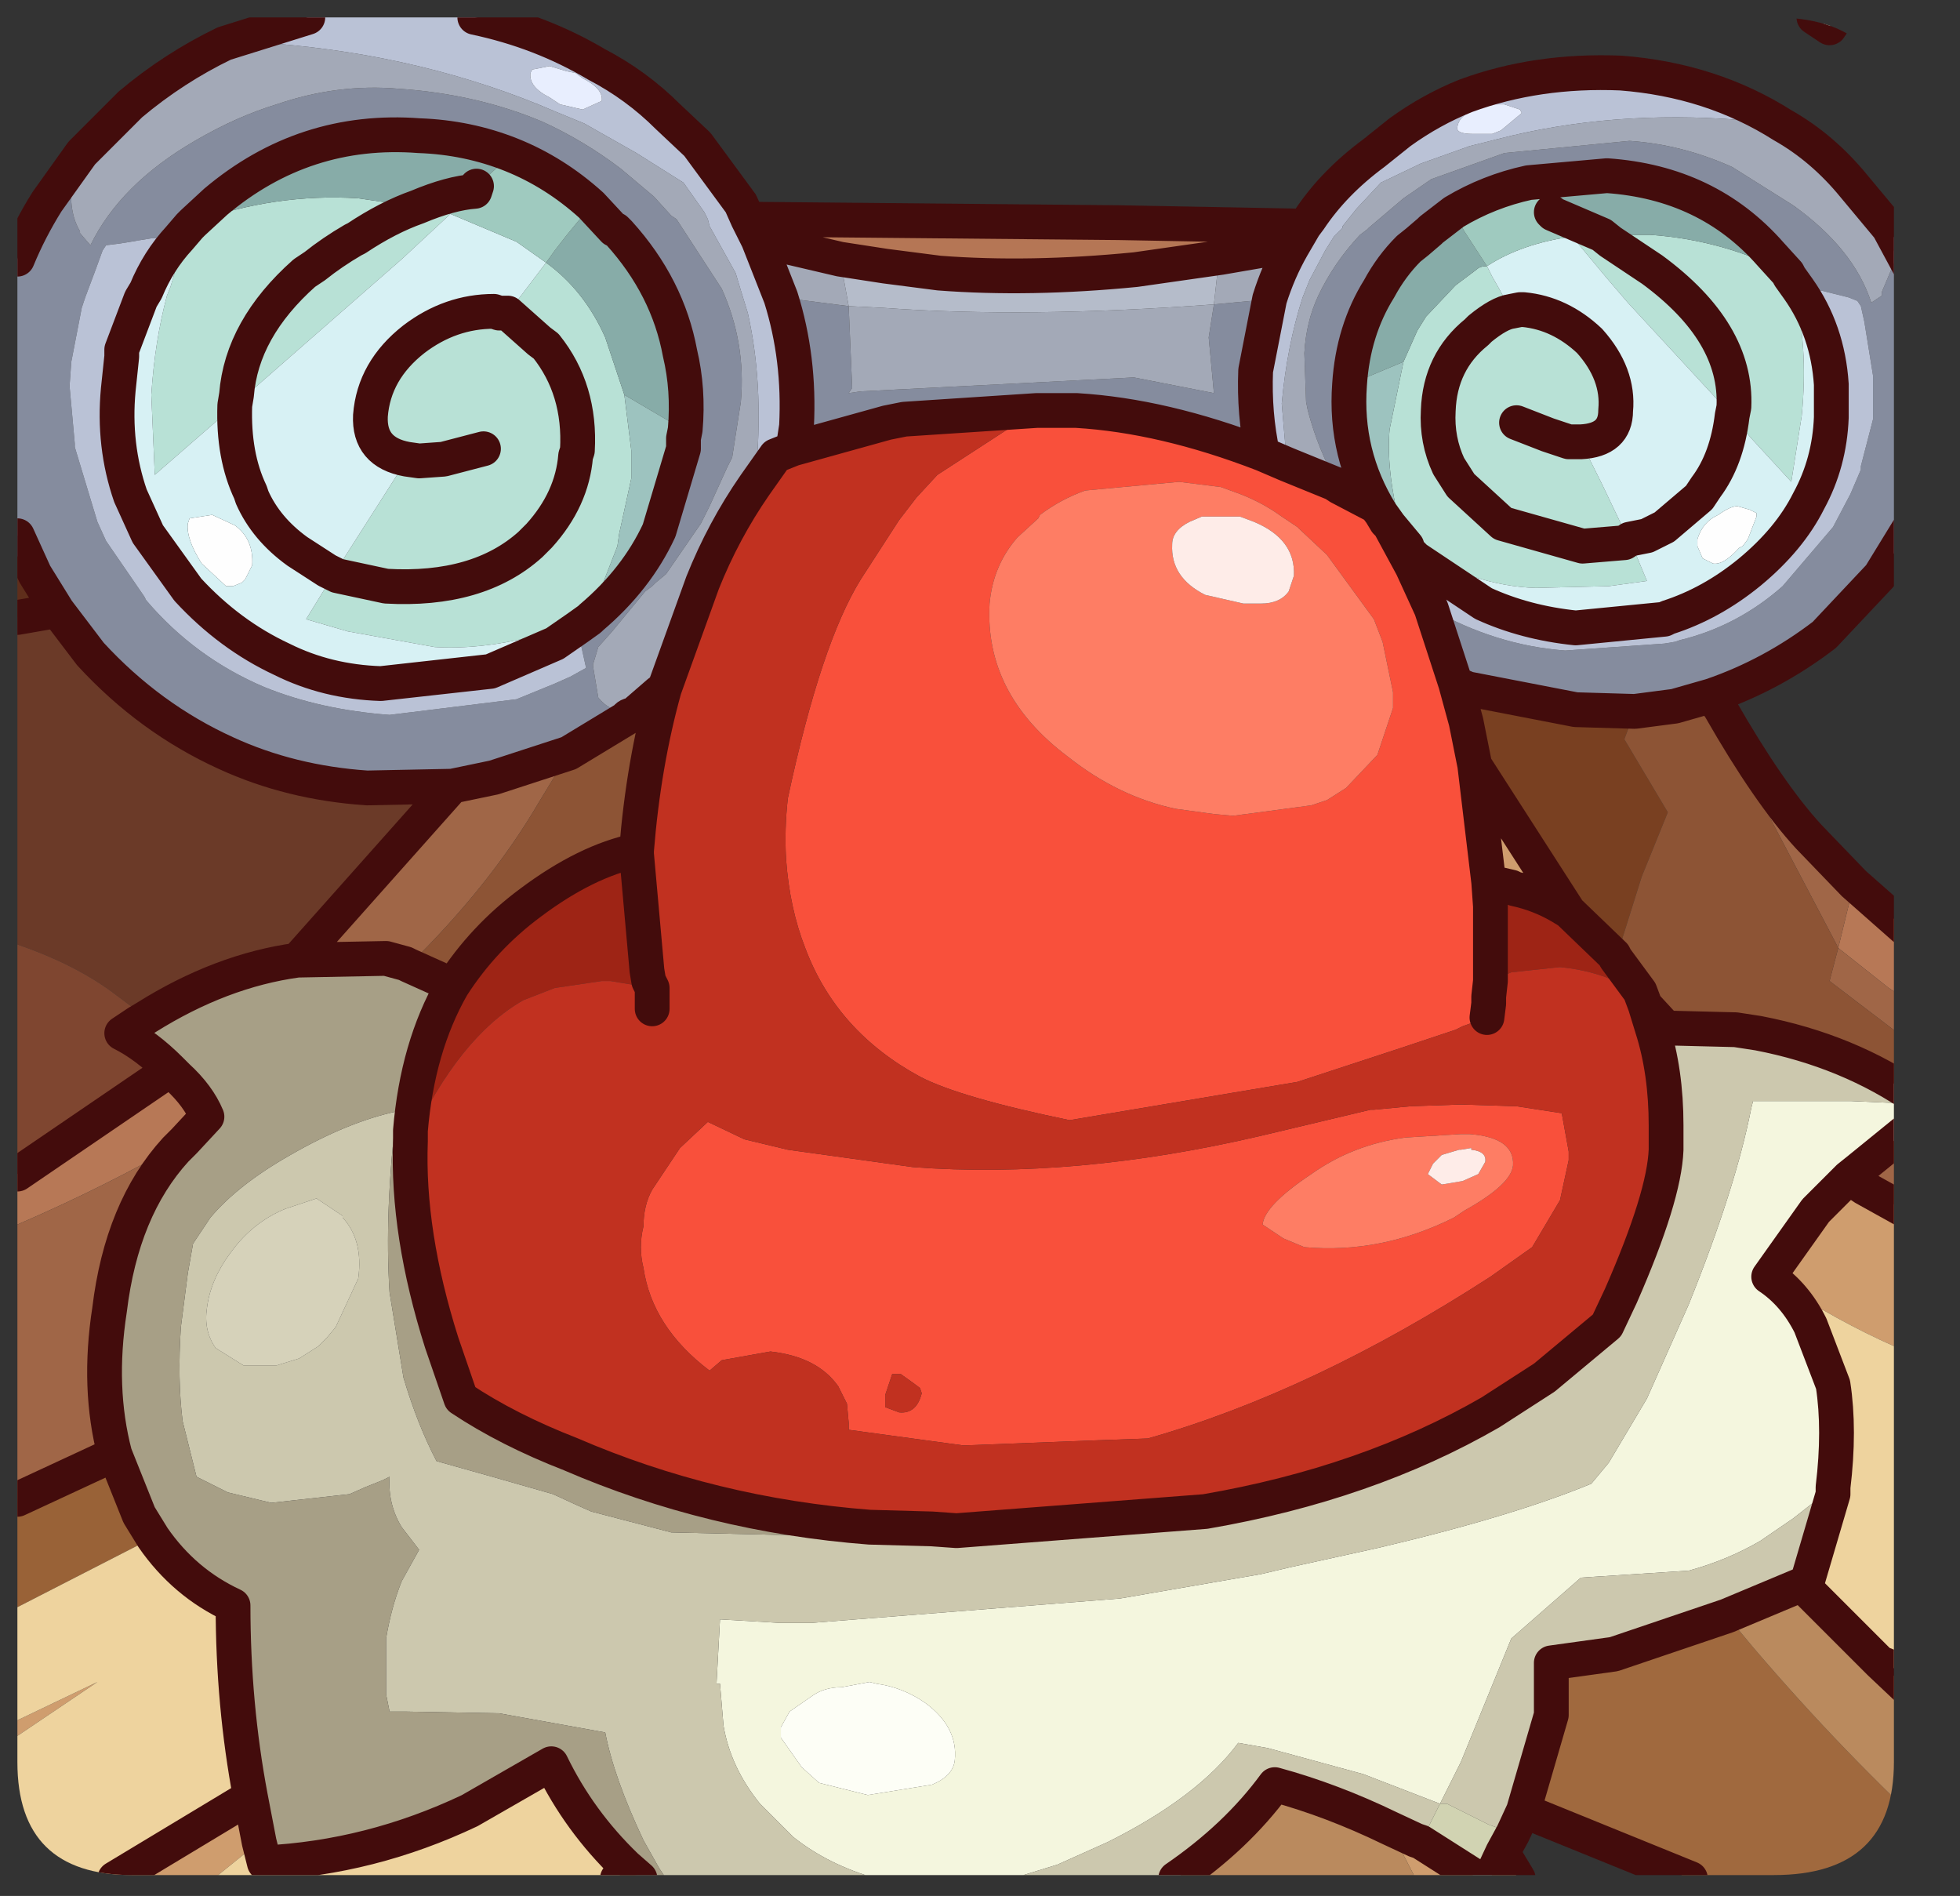 <?xml version="1.0" encoding="UTF-8" standalone="no"?>
<svg xmlns:ffdec="https://www.free-decompiler.com/flash" xmlns:xlink="http://www.w3.org/1999/xlink" ffdec:objectType="frame" height="54.5px" width="56.35px" xmlns="http://www.w3.org/2000/svg">
  <rect width="100%" height="100%" fill="#333333" stroke="none"/>
  <g transform="matrix(1.0, 0.0, 0.0, 1.0, 0.5, 0.5)">
    <clipPath id="clipPath0" transform="matrix(1.0, 0.0, 0.0, 1.0, 0.0, 0.0)">
      <path d="M50.5 0.0 Q53.95 0.0 53.95 3.3 L53.95 50.15 Q53.95 53.4 50.5 53.4 L3.3 53.4 Q0.0 53.4 0.0 50.15 L0.0 3.3 Q0.0 0.0 3.3 0.0 L50.5 0.0" fill="#000000" fill-rule="evenodd" stroke="none"/>
    </clipPath>
    <g clip-path="url(#clipPath0)">
      <use ffdec:characterId="2" height="54.5" transform="matrix(1.0, 0.0, 0.0, 1.0, -0.5, -0.5)" width="56.35" xlink:href="#shape1"/>
    </g>
    <use ffdec:characterId="3" height="53.4" transform="matrix(1.0, 0.0, 0.0, 1.0, 0.0, 0.0)" width="53.95" xlink:href="#shape2"/>
  </g>
  <defs>
    <g id="shape1" transform="matrix(1.0, 0.0, 0.0, 1.0, 0.5, 0.5)">
      <path d="M48.9 14.3 Q49.25 14.05 49.45 14.05 L49.8 14.15 50.0 14.25 50.0 14.35 49.75 15.0 49.6 15.2 49.5 15.25 Q49.05 15.75 48.75 15.7 L48.45 15.55 48.3 15.2 48.3 15.0 Q48.45 14.5 48.9 14.3 M5.6 14.3 L6.25 14.6 Q6.8 15.0 6.75 15.75 L6.55 16.15 6.45 16.25 6.2 16.35 6.0 16.35 5.3 15.7 Q4.85 15.0 4.9 14.55 L4.95 14.4 5.6 14.3" fill="#ffffff" fill-rule="evenodd" stroke="none"/>
      <path d="M22.85 48.25 Q23.2 48.0 23.7 48.0 L24.5 47.85 24.7 47.9 Q25.45 48.0 26.1 48.45 27.05 49.15 26.95 50.1 26.9 50.55 26.3 50.8 L24.45 51.1 23.05 50.75 22.55 50.3 21.95 49.45 21.95 49.15 22.2 48.7 22.85 48.25" fill="#fefff7" fill-rule="evenodd" stroke="none"/>
      <path d="M28.6 53.5 L24.7 53.5 Q23.3 53.1 22.3 52.3 L21.4 51.4 21.35 51.35 Q20.5 50.3 20.3 49.1 L20.2 47.9 20.1 47.9 20.2 46.05 21.9 46.15 22.85 46.15 31.7 45.45 35.75 44.75 36.6 44.55 39.1 44.0 Q42.95 43.1 45.25 42.15 L45.75 41.55 46.85 39.7 48.05 37.0 Q49.4 33.65 49.85 31.35 L49.9 31.15 52.7 31.15 54.95 31.25 54.95 31.35 55.15 31.45 Q54.85 31.6 54.5 31.85 L52.9 33.15 52.65 33.35 51.7 34.3 50.35 36.2 Q51.1 36.7 51.55 37.6 L52.2 39.3 Q52.4 40.6 52.2 42.25 L51.05 43.15 50.1 43.8 Q49.15 44.35 48.05 44.65 L44.95 44.85 42.95 46.6 41.5 50.15 40.9 51.35 38.7 50.5 35.95 49.75 35.1 49.6 Q33.95 51.15 31.35 52.45 L29.9 53.1 28.6 53.5 M22.85 48.25 L22.2 48.7 21.95 49.15 21.95 49.45 22.55 50.3 23.05 50.75 24.45 51.1 26.3 50.8 Q26.9 50.55 26.95 50.1 27.05 49.15 26.1 48.45 25.45 48.0 24.7 47.9 L24.5 47.85 23.7 48.0 Q23.2 48.0 22.85 48.25" fill="#f5f7df" fill-rule="evenodd" stroke="none"/>
      <path d="M51.65 0.0 L52.3 0.0 52.1 0.3 51.65 0.0 M43.3 51.55 L43.0 52.2 42.3 51.95 41.1 51.35 40.9 51.35 41.5 50.15 42.95 46.6 44.95 44.85 48.05 44.65 Q49.15 44.35 50.1 43.8 L51.05 43.15 52.2 42.25 52.2 42.45 51.45 45.0 51.3 45.05 49.15 45.95 45.9 47.05 44.1 47.3 44.1 48.8 43.3 51.55 M33.3 53.5 L28.6 53.5 29.9 53.1 31.35 52.45 Q33.95 51.15 35.1 49.6 L35.95 49.75 38.7 50.5 40.9 51.35 40.35 52.45 40.2 52.4 39.45 52.05 Q37.8 51.25 36.15 50.8 35.05 52.3 33.3 53.5 M24.7 53.5 L18.65 53.5 18.45 53.2 18.0 52.4 Q17.15 50.6 16.9 49.3 L13.85 48.75 11.15 48.7 10.7 48.7 10.6 48.2 10.6 46.6 Q10.75 45.7 11.05 44.95 L11.55 44.05 11.05 43.4 Q10.65 42.75 10.7 41.95 L10.5 42.05 10.0 42.25 9.55 42.45 7.3 42.7 6.05 42.4 5.15 41.95 4.75 40.35 Q4.6 39.15 4.7 37.65 L4.9 36.1 5.05 35.25 5.55 34.5 Q6.35 33.55 7.85 32.7 9.5 31.75 10.9 31.45 10.55 34.35 10.7 36.65 L11.1 39.1 Q11.5 40.45 12.05 41.5 L13.65 41.95 15.4 42.45 16.05 42.75 16.5 42.95 18.8 43.55 23.1 43.65 23.5 43.65 25.75 43.55 27.0 43.5 34.15 42.95 Q38.8 42.15 42.35 40.1 L43.9 39.1 45.7 37.6 46.1 36.75 Q47.35 33.9 47.4 32.55 L47.4 31.85 Q47.4 30.3 47.0 29.05 L47.4 29.05 49.4 29.1 50.05 29.2 Q52.65 29.7 54.65 31.1 L54.95 31.25 52.7 31.15 49.9 31.15 49.85 31.35 Q49.4 33.65 48.05 37.0 L46.85 39.7 45.75 41.55 45.25 42.15 Q42.95 43.1 39.1 44.0 L36.6 44.55 35.75 44.75 31.7 45.45 22.85 46.15 21.9 46.15 20.2 46.05 20.1 47.9 20.2 47.9 20.3 49.1 Q20.5 50.3 21.35 51.35 L21.4 51.4 22.3 52.3 Q23.3 53.1 24.7 53.5 M6.25 35.35 L6.1 35.55 Q5.55 36.3 5.45 37.1 5.35 37.75 5.7 38.25 L6.5 38.75 7.45 38.75 8.1 38.55 8.65 38.2 8.9 37.95 9.15 37.65 9.8 36.25 Q9.95 35.15 9.35 34.5 L9.35 34.45 8.6 33.95 7.7 34.25 Q6.85 34.6 6.25 35.35" fill="#cdc9af" fill-rule="evenodd" stroke="none"/>
      <path d="M50.9 7.35 L50.95 7.45 51.05 7.7 Q51.5 9.4 51.3 11.45 L51.0 13.35 49.85 12.1 49.3 11.45 49.35 11.2 Q49.45 9.05 47.0 7.25 L46.85 7.15 45.8 6.45 45.55 6.25 45.8 6.45 46.85 7.15 47.0 7.25 Q49.45 9.05 49.35 11.2 L49.3 11.45 48.1 10.15 46.3 8.2 45.7 7.5 44.7 6.3 45.55 6.25 46.95 6.25 Q49.05 6.4 50.9 7.35 M39.85 9.9 L40.25 9.0 40.5 8.6 41.35 7.7 41.95 7.25 Q42.05 7.15 42.25 7.15 L42.4 7.45 42.6 7.8 42.95 8.45 43.2 8.4 43.3 8.4 Q44.35 8.5 45.2 9.3 46.05 10.25 45.95 11.3 45.95 12.15 44.95 12.2 L45.55 13.4 46.1 14.55 46.2 14.8 46.35 15.0 46.85 16.2 45.75 16.35 43.65 16.4 Q41.9 16.35 39.95 15.2 L39.75 14.6 Q39.35 13.0 39.45 11.85 L39.85 9.9 M46.35 15.0 L46.2 15.1 45.0 15.2 42.7 14.55 41.5 13.45 41.15 12.9 Q40.8 12.15 40.85 11.3 40.9 9.9 41.95 9.05 L42.05 8.95 Q42.6 8.5 42.95 8.45 42.6 8.5 42.05 8.95 L41.95 9.05 Q40.9 9.9 40.85 11.3 40.8 12.15 41.15 12.9 L41.5 13.45 42.7 14.55 45.0 15.2 46.2 15.1 46.35 15.0 M43.1 11.65 L44.0 12.0 44.6 12.2 44.95 12.2 44.6 12.2 44.0 12.0 43.1 11.65 M4.95 6.0 L5.05 5.9 Q7.4 5.05 9.8 5.2 L11.5 5.45 12.45 5.65 11.05 6.95 6.25 11.15 3.95 13.15 3.85 10.85 Q3.95 9.3 4.3 8.0 L4.4 7.75 4.85 6.25 4.95 6.0 M15.2 7.05 Q16.3 7.85 16.9 9.2 L17.45 10.85 17.65 12.45 17.65 13.25 17.3 14.85 17.25 15.2 16.45 17.25 15.8 17.5 Q13.75 18.2 12.0 18.1 L9.5 17.65 8.3 17.3 9.1 16.0 9.15 15.9 9.45 15.45 10.95 13.1 11.2 12.7 Q10.1 12.5 10.15 11.45 10.25 10.15 11.4 9.25 12.45 8.45 13.7 8.45 L13.85 8.5 14.1 8.5 15.2 7.05 M9.1 16.0 L9.2 16.05 10.6 16.35 Q13.25 16.5 14.75 15.15 L15.0 14.9 Q15.95 13.85 16.05 12.6 L16.1 12.45 Q16.2 10.7 15.2 9.45 L15.0 9.3 14.1 8.5 15.0 9.3 15.2 9.45 Q16.2 10.7 16.1 12.45 L16.05 12.6 Q15.95 13.85 15.0 14.9 L14.75 15.15 Q13.25 16.5 10.6 16.35 L9.2 16.05 9.1 16.0 M11.5 5.45 Q10.65 5.75 9.75 6.35 L9.65 6.4 Q9.05 6.75 8.55 7.15 L8.25 7.35 Q6.45 8.95 6.3 10.85 L6.25 11.15 6.3 10.85 Q6.45 8.95 8.25 7.35 L8.55 7.15 Q9.05 6.75 9.65 6.4 L9.75 6.35 Q10.65 5.75 11.5 5.45 M13.4 12.4 L12.25 12.7 11.55 12.75 11.2 12.7 11.55 12.75 12.25 12.7 13.4 12.4" fill="#b9e2d7" fill-rule="evenodd" stroke="none"/>
      <path d="M18.65 53.5 L17.9 53.5 17.5 53.15 Q16.15 51.85 15.35 50.2 L13.0 51.55 Q10.15 52.9 7.1 53.05 L6.95 52.45 6.7 51.15 Q6.2 48.5 6.2 45.65 4.8 45.0 3.9 43.7 L3.5 43.05 2.8 41.3 Q2.3 39.4 2.65 37.15 3.0 34.25 4.55 32.55 L4.8 32.3 5.45 31.6 Q5.2 31.0 4.6 30.45 L4.4 30.25 Q3.7 29.55 3.0 29.2 L3.45 28.9 3.7 28.75 Q5.85 27.4 8.05 27.1 L10.6 27.05 11.15 27.2 11.25 27.25 12.25 27.7 12.5 27.85 Q11.5 29.6 11.3 32.0 L11.3 32.3 Q11.2 34.95 12.2 38.1 L12.75 39.7 Q14.1 40.6 15.9 41.3 19.95 43.05 24.5 43.4 L26.3 43.45 27.0 43.5 25.75 43.55 23.5 43.65 23.1 43.65 18.8 43.55 16.5 42.95 16.05 42.75 15.4 42.45 13.65 41.95 12.05 41.5 Q11.5 40.45 11.1 39.1 L10.7 36.65 Q10.55 34.35 10.9 31.45 9.5 31.75 7.85 32.7 6.35 33.55 5.55 34.5 L5.05 35.25 4.9 36.1 4.7 37.65 Q4.6 39.15 4.75 40.35 L5.15 41.95 6.05 42.4 7.3 42.7 9.55 42.45 10.0 42.25 10.5 42.05 10.7 41.95 Q10.65 42.75 11.05 43.4 L11.55 44.05 11.05 44.95 Q10.75 45.7 10.6 46.6 L10.6 48.2 10.7 48.7 11.15 48.7 13.85 48.75 16.9 49.3 Q17.15 50.6 18.0 52.4 L18.45 53.2 18.65 53.5" fill="#a8a087" fill-rule="evenodd" stroke="none"/>
      <path d="M53.8 6.05 L54.5 7.35 Q55.2 8.75 55.25 10.4 L55.25 10.75 55.25 11.5 Q55.15 13.1 54.5 14.5 L53.55 16.05 51.95 17.75 Q50.45 18.9 48.7 19.5 L48.35 19.6 47.65 19.8 46.5 19.95 44.8 19.9 41.7 19.3 41.35 19.15 40.65 17.0 Q42.5 18.05 44.5 18.2 L47.35 18.0 47.65 17.95 47.8 17.9 Q49.45 17.5 50.75 16.35 L52.2 14.65 52.7 13.7 53.0 13.0 53.0 12.9 53.35 11.55 53.35 10.3 53.1 8.75 53.0 8.3 52.9 8.15 52.65 8.05 51.85 7.85 51.2 7.8 50.95 7.45 50.9 7.35 50.4 6.8 Q48.6 4.75 45.7 4.55 L43.45 4.75 Q42.3 5.0 41.3 5.6 L40.65 6.1 40.6 6.15 40.25 6.45 40.0 6.65 Q39.5 7.15 39.15 7.8 38.4 9.0 38.3 10.55 38.15 12.55 39.2 14.25 L39.05 14.05 38.0 13.5 Q37.4 12.45 37.1 11.3 L37.05 11.05 37.0 9.65 Q37.05 8.75 37.4 8.0 37.85 7.05 38.6 6.25 L38.8 6.1 38.85 6.05 39.85 5.2 40.65 4.65 42.75 3.9 46.35 3.55 Q47.85 3.65 49.3 4.3 L51.05 5.4 Q52.8 6.65 53.3 8.2 L53.6 8.0 53.6 7.9 54.0 6.95 53.8 6.05 M0.0 14.9 L0.0 6.95 Q0.35 6.1 0.85 5.3 L1.85 3.9 1.55 4.9 Q1.5 5.65 1.8 6.15 L1.8 6.2 2.1 6.55 Q2.95 4.8 5.1 3.55 6.3 2.85 7.45 2.5 9.2 1.9 10.95 2.05 13.2 2.2 15.1 3.0 16.3 3.55 17.35 4.35 L18.3 5.15 18.8 5.7 18.95 5.8 20.25 7.8 Q20.95 9.35 20.8 11.05 L20.55 12.65 20.4 12.95 19.9 14.05 19.65 14.55 18.65 16.0 18.35 16.25 18.25 16.35 18.05 16.5 17.1 17.65 16.7 18.1 16.55 18.6 16.55 18.65 16.7 19.55 Q17.0 19.95 17.7 20.05 17.55 20.05 17.5 20.15 L15.85 21.15 13.7 21.85 12.5 22.1 10.05 22.15 Q7.85 22.0 6.0 21.15 3.8 20.15 2.1 18.3 L1.15 17.05 0.5 16.0 0.25 15.45 0.0 14.9 M40.2 15.55 L40.15 15.7 40.1 15.8 39.45 14.6 39.95 15.2 39.95 15.3 40.2 15.55 M29.3 11.3 L25.5 11.55 25.0 11.65 22.3 12.4 22.4 11.75 Q22.5 9.8 21.95 8.05 L23.9 8.3 24.0 10.65 23.9 10.8 24.25 10.75 32.1 10.35 34.4 10.8 34.25 9.2 34.4 8.25 36.0 8.1 35.6 10.15 Q35.55 11.4 35.8 12.55 32.95 11.45 30.45 11.3 L29.3 11.3 M19.2 11.85 Q19.3 10.7 19.05 9.65 18.7 7.75 17.3 6.2 L17.2 6.1 17.15 6.1 16.5 5.4 Q15.45 4.45 14.2 3.95 12.95 3.45 11.55 3.4 8.25 3.15 5.7 5.3 L5.05 5.9 4.95 6.0 4.65 6.35 3.85 6.35 2.95 6.5 2.55 6.55 2.45 6.7 2.25 7.25 1.95 8.05 1.85 8.35 1.55 9.9 1.5 10.6 1.65 12.25 1.65 12.35 2.3 14.5 2.55 15.05 3.65 16.65 3.7 16.75 Q5.1 18.4 7.1 19.25 8.7 19.9 10.7 20.05 L14.35 19.6 15.45 19.15 15.9 18.95 16.35 18.7 16.15 17.8 16.1 17.55 16.45 17.3 16.5 17.25 Q17.8 16.15 18.45 14.75 L19.15 12.4 19.15 12.1 19.2 11.85" fill="#868d9f" fill-rule="evenodd" stroke="none"/>
      <path d="M55.25 10.4 L55.35 10.4 55.35 14.45 54.85 14.45 54.5 14.5 Q55.15 13.1 55.25 11.5 L55.25 10.75 55.25 10.4 M0.0 15.5 L0.0 14.9 0.25 15.45 0.0 15.5" fill="#6a7183" fill-rule="evenodd" stroke="none"/>
      <path d="M0.0 17.25 L0.0 15.5 0.25 15.45 0.5 16.0 1.15 17.05 0.0 17.25" fill="#5f2e1b" fill-rule="evenodd" stroke="none"/>
      <path d="M0.0 26.65 L0.0 17.25 1.15 17.05 2.1 18.3 Q3.8 20.15 6.0 21.15 7.85 22.0 10.05 22.15 L12.5 22.1 8.05 27.1 Q5.85 27.4 3.7 28.75 L2.7 28.0 Q1.6 27.2 0.0 26.65" fill="#6b3a28" fill-rule="evenodd" stroke="none"/>
      <path d="M0.0 33.25 L0.0 26.65 Q1.6 27.2 2.7 28.0 L3.7 28.75 3.45 28.9 3.0 29.2 Q3.7 29.55 4.4 30.25 L0.0 33.25" fill="#804630" fill-rule="evenodd" stroke="none"/>
      <path d="M52.8 24.9 L55.35 27.15 55.35 28.9 53.8 27.9 52.35 26.75 52.8 24.9 M0.0 34.7 L0.0 33.25 4.4 30.25 4.6 30.45 Q5.2 31.0 5.45 31.6 L4.8 32.3 Q2.55 33.6 0.0 34.7" fill="#b87856" fill-rule="evenodd" stroke="none"/>
      <path d="M48.95 19.85 Q50.35 22.3 51.5 23.55 L52.8 24.9 52.35 26.75 53.8 27.9 55.35 28.9 55.35 34.9 53.1 33.65 52.9 33.15 54.5 31.85 Q54.85 31.6 55.15 31.45 L54.95 31.35 55.15 30.5 55.2 30.4 55.2 30.05 54.2 29.3 52.1 27.7 52.35 26.75 52.3 26.65 49.7 21.7 48.95 19.85 M0.0 42.6 L0.0 34.7 Q2.55 33.6 4.8 32.3 L4.55 32.55 Q3.0 34.25 2.65 37.15 2.3 39.4 2.8 41.3 L0.0 42.6 M24.95 7.15 L32.15 7.25 Q29.1 7.55 26.5 7.35 L24.95 7.15 M12.5 22.1 L13.7 21.85 15.85 21.15 15.0 22.55 Q13.6 24.95 11.25 27.25 L11.15 27.2 10.6 27.05 8.05 27.1 12.5 22.1" fill="#a16647" fill-rule="evenodd" stroke="none"/>
      <path d="M0.0 45.7 L0.0 42.6 2.8 41.3 3.5 43.05 3.9 43.7 0.0 45.7" fill="#9a6237" fill-rule="evenodd" stroke="none"/>
      <path d="M55.35 34.9 L55.35 38.75 55.2 38.7 Q53.55 38.1 51.9 37.15 L51.55 37.6 Q51.1 36.7 50.35 36.2 L51.7 34.3 52.65 33.35 53.1 33.65 55.35 34.9 M55.35 45.85 L55.35 46.15 54.45 45.45 55.35 45.85 M42.7 52.75 L43.15 53.5 42.35 53.5 42.7 52.75 M42.0 53.5 L40.2 53.5 39.45 52.05 40.2 52.4 40.35 52.45 42.0 53.5 M5.65 53.5 L2.8 53.5 6.7 51.15 6.95 52.45 5.65 53.5 M0.0 49.4 L0.0 48.95 2.3 47.85 0.0 49.4 M41.9 21.5 L44.6 25.7 44.35 25.55 Q43.75 25.2 43.05 25.05 L42.95 25.0 42.3 24.85 41.9 21.5 M47.0 29.05 L46.8 28.4 47.4 29.05 47.0 29.05" fill="#d09e6e" fill-rule="evenodd" stroke="none"/>
      <path d="M55.35 38.75 L55.35 45.85 54.45 45.45 55.35 46.15 55.35 48.0 53.55 47.3 52.4 46.15 51.3 45.05 51.45 45.0 52.2 42.45 52.2 42.25 Q52.4 40.6 52.2 39.3 L51.55 37.6 51.9 37.15 Q53.55 38.1 55.2 38.7 L55.35 38.75 M17.25 53.5 L5.65 53.5 6.95 52.45 7.1 53.05 Q10.15 52.9 13.0 51.55 L15.35 50.2 Q16.15 51.85 17.5 53.15 L17.25 53.5 M2.8 53.5 L0.0 53.5 0.0 49.4 2.3 47.85 0.0 48.95 0.0 45.7 3.9 43.7 Q4.8 45.0 6.2 45.65 6.2 48.5 6.7 51.15 L2.8 53.5" fill="#efd49f" fill-rule="evenodd" stroke="none"/>
      <path d="M50.75 3.1 Q51.9 3.75 52.8 4.85 L53.8 6.05 54.0 6.95 53.6 7.9 53.6 8.0 53.3 8.2 Q52.8 6.65 51.05 5.4 L49.3 4.3 Q47.85 3.65 46.35 3.55 L42.75 3.9 40.65 4.65 39.85 5.2 38.85 6.05 38.8 6.1 38.6 6.25 Q37.85 7.05 37.4 8.0 37.05 8.75 37.0 9.65 L37.05 11.05 37.1 11.3 Q37.4 12.45 38.0 13.5 L37.85 13.4 36.5 12.85 36.35 11.1 Q36.5 9.45 36.95 8.05 L37.15 7.55 37.6 6.7 37.85 6.3 38.1 6.05 38.1 6.0 38.5 5.5 39.2 4.75 40.35 4.2 41.75 3.7 42.55 3.5 Q45.85 2.65 49.55 2.95 L50.75 3.1 M1.85 3.9 L3.25 2.5 Q4.5 1.45 5.95 0.75 L7.35 0.75 Q11.75 1.1 15.45 2.7 L16.3 3.05 17.8 3.9 19.15 4.75 19.75 5.6 19.85 5.8 19.9 6.0 20.65 7.35 20.8 7.85 21.0 8.5 Q21.45 10.5 21.25 12.9 L21.2 13.45 Q20.3 14.75 19.7 16.25 L18.6 19.3 18.45 19.4 17.7 20.05 Q17.0 19.95 16.7 19.55 L16.55 18.65 16.55 18.6 16.7 18.1 17.1 17.65 18.05 16.5 18.25 16.35 18.35 16.25 18.65 16.0 19.65 14.55 19.9 14.05 20.4 12.95 20.55 12.65 20.8 11.05 Q20.95 9.35 20.25 7.8 L18.95 5.8 18.8 5.7 18.3 5.15 17.35 4.35 Q16.3 3.55 15.1 3.0 13.2 2.2 10.95 2.05 9.2 1.9 7.45 2.5 6.3 2.85 5.1 3.55 2.95 4.8 2.1 6.55 L1.8 6.2 1.8 6.15 Q1.5 5.65 1.55 4.9 L1.85 3.9 M34.4 8.25 L34.25 9.2 34.4 10.8 32.1 10.35 24.25 10.75 23.9 10.8 24.0 10.65 23.9 8.3 24.9 8.35 Q29.0 8.65 34.4 8.25 L34.5 7.35 34.6 6.9 36.05 6.65 36.65 6.6 Q36.25 7.3 36.0 8.1 L34.4 8.25 M23.9 8.3 L21.95 8.05 21.3 6.4 23.65 6.95 23.7 7.2 23.9 8.3" fill="#a4aab8" fill-rule="evenodd" stroke="none"/>
      <path d="M51.2 7.8 Q52.05 9.0 52.15 10.55 L52.15 11.5 Q52.1 12.8 51.5 13.9 50.95 15.0 49.8 15.95 48.7 16.85 47.45 17.25 L47.35 17.3 44.8 17.55 Q43.35 17.4 42.15 16.85 L40.2 15.55 39.95 15.3 39.95 15.2 Q41.9 16.35 43.65 16.4 L45.75 16.35 46.85 16.2 46.35 15.0 46.85 14.9 47.35 14.65 48.35 13.8 48.55 13.5 Q49.15 12.7 49.3 11.45 49.15 12.7 48.55 13.5 L48.35 13.8 47.35 14.65 46.85 14.9 46.35 15.0 46.2 14.8 46.1 14.55 45.55 13.4 44.95 12.2 Q45.95 12.15 45.95 11.3 46.05 10.25 45.2 9.3 44.35 8.5 43.3 8.4 L43.2 8.4 42.95 8.45 42.6 7.8 42.4 7.45 42.25 7.15 Q43.25 6.5 44.7 6.3 L45.7 7.5 46.3 8.2 48.1 10.15 49.3 11.45 49.85 12.1 51.0 13.35 51.3 11.45 Q51.5 9.4 51.05 7.7 L50.95 7.45 51.2 7.8 M48.9 14.3 Q48.45 14.5 48.3 15.0 L48.3 15.2 48.45 15.55 48.75 15.7 Q49.05 15.75 49.5 15.25 L49.6 15.2 49.75 15.0 50.0 14.35 50.0 14.25 49.8 14.15 49.45 14.05 Q49.25 14.05 48.9 14.3 M16.45 17.3 L16.1 17.55 15.45 18.0 13.6 18.8 10.45 19.15 Q8.9 19.1 7.6 18.45 6.1 17.75 4.9 16.45 L3.75 14.85 3.25 13.75 Q2.75 12.3 2.9 10.7 L3.0 9.75 3.0 9.55 3.55 8.1 3.7 7.85 Q4.05 7.0 4.65 6.35 L4.95 6.0 4.85 6.25 4.4 7.75 4.3 8.0 Q3.95 9.3 3.85 10.85 L3.95 13.15 6.25 11.15 11.05 6.95 12.45 5.65 14.35 6.45 15.2 7.05 14.1 8.5 13.85 8.5 13.7 8.45 Q12.45 8.45 11.4 9.25 10.25 10.15 10.15 11.45 10.1 12.5 11.2 12.7 L10.95 13.1 9.45 15.45 9.15 15.9 9.1 16.0 8.3 17.3 9.5 17.65 12.0 18.1 Q13.75 18.2 15.8 17.5 L16.45 17.25 16.45 17.3 M9.1 16.0 L8.9 15.9 8.05 15.35 Q7.15 14.7 6.75 13.8 L6.7 13.65 Q6.2 12.6 6.25 11.15 6.2 12.6 6.7 13.65 L6.75 13.8 Q7.15 14.7 8.05 15.35 L8.9 15.9 9.1 16.0 M5.6 14.3 L4.95 14.4 4.9 14.55 Q4.85 15.0 5.3 15.7 L6.0 16.35 6.2 16.35 6.45 16.25 6.55 16.15 6.75 15.75 Q6.8 15.0 6.25 14.6 L5.6 14.3" fill="#d8f2f5" fill-rule="evenodd" stroke="none"/>
      <path d="M5.95 0.75 L8.35 0.0 13.15 0.0 Q15.05 0.4 16.65 1.35 17.8 1.95 18.7 2.85 L19.55 3.65 20.8 5.35 21.0 5.8 21.3 6.4 21.95 8.05 Q22.5 9.8 22.4 11.75 L22.3 12.4 21.8 12.6 21.2 13.45 21.25 12.9 Q21.45 10.5 21.0 8.5 L20.8 7.85 20.65 7.35 19.9 6.0 19.85 5.8 19.75 5.6 19.15 4.75 17.8 3.9 16.3 3.05 15.45 2.7 Q11.75 1.1 7.35 0.75 L5.95 0.75 M37.0 6.0 L37.15 5.8 Q37.85 4.75 39.0 3.9 L39.75 3.3 Q40.65 2.65 41.65 2.25 43.7 1.5 46.1 1.6 48.7 1.8 50.75 3.1 L49.55 2.95 Q45.85 2.65 42.55 3.5 L41.75 3.7 40.35 4.2 39.2 4.75 38.5 5.5 38.1 6.0 38.1 6.05 37.85 6.3 37.6 6.7 37.15 7.55 36.95 8.05 Q36.5 9.45 36.35 11.1 L36.5 12.85 35.8 12.55 Q35.55 11.4 35.6 10.15 L36.0 8.1 Q36.25 7.3 36.65 6.6 L37.0 6.0 M51.2 7.8 L51.85 7.85 52.65 8.05 52.9 8.15 53.0 8.3 53.1 8.75 53.35 10.3 53.35 11.55 53.0 12.9 53.0 13.0 52.7 13.7 52.2 14.65 50.75 16.35 Q49.45 17.5 47.8 17.9 L47.65 17.95 47.35 18.0 44.5 18.2 Q42.5 18.05 40.65 17.0 L40.1 15.8 40.15 15.7 40.2 15.55 42.15 16.85 Q43.35 17.4 44.8 17.55 L47.35 17.3 47.45 17.25 Q48.7 16.85 49.8 15.95 50.95 15.0 51.5 13.9 52.1 12.8 52.15 11.5 L52.15 10.55 Q52.05 9.0 51.2 7.8 M43.25 2.75 L43.2 2.65 42.75 2.5 42.35 2.5 42.1 2.6 41.95 2.65 Q41.45 2.8 41.4 3.15 41.35 3.35 41.85 3.35 L42.4 3.35 42.65 3.25 43.25 2.75 M16.8 2.4 Q16.85 2.05 16.25 1.75 L16.05 1.6 15.8 1.55 15.3 1.4 14.8 1.5 14.75 1.6 Q14.7 2.0 15.3 2.3 L15.6 2.5 16.25 2.65 16.8 2.4 M16.1 17.55 L16.15 17.8 16.35 18.7 15.9 18.95 15.45 19.15 14.35 19.6 10.7 20.05 Q8.7 19.9 7.1 19.25 5.1 18.4 3.7 16.75 L3.65 16.65 2.55 15.05 2.3 14.5 1.65 12.35 1.65 12.25 1.5 10.6 1.55 9.9 1.85 8.35 1.95 8.05 2.25 7.25 2.45 6.7 2.55 6.55 2.95 6.5 3.85 6.35 4.65 6.35 Q4.05 7.0 3.7 7.85 L3.55 8.1 3.0 9.55 3.0 9.75 2.9 10.7 Q2.75 12.3 3.25 13.75 L3.75 14.85 4.9 16.45 Q6.1 17.75 7.6 18.45 8.9 19.1 10.45 19.15 L13.6 18.8 15.45 18.0 16.1 17.55" fill="#bbc3d7" fill-rule="evenodd" stroke="none"/>
      <path d="M43.25 2.75 L42.65 3.25 42.4 3.35 41.85 3.35 Q41.35 3.35 41.4 3.15 41.45 2.8 41.95 2.65 L42.1 2.6 42.35 2.5 42.75 2.5 43.2 2.65 43.25 2.75 M16.8 2.4 L16.25 2.65 15.6 2.5 15.3 2.3 Q14.7 2.0 14.75 1.6 L14.8 1.5 15.3 1.4 15.8 1.55 16.05 1.6 16.25 1.75 Q16.85 2.05 16.8 2.4" fill="#e9efff" fill-rule="evenodd" stroke="none"/>
      <path d="M50.9 7.35 Q49.05 6.4 46.95 6.25 L45.55 6.25 44.15 5.65 44.1 5.6 43.45 4.75 45.7 4.55 Q48.6 4.75 50.4 6.8 L50.9 7.35 M41.3 5.6 L41.6 6.15 42.25 7.15 Q42.05 7.15 41.95 7.25 L41.35 7.7 40.5 8.6 40.25 9.0 39.85 9.9 38.3 10.55 Q38.4 9.0 39.15 7.8 39.5 7.15 40.0 6.65 L40.25 6.45 40.6 6.15 40.65 6.1 41.3 5.6 M16.5 5.4 L17.15 6.1 17.2 6.1 17.3 6.2 Q18.7 7.75 19.05 9.65 19.3 10.7 19.2 11.85 L19.15 11.85 17.45 10.85 16.9 9.2 Q16.3 7.85 15.2 7.05 L15.45 6.7 15.8 6.25 16.5 5.4 M5.05 5.9 L5.7 5.3 Q8.25 3.15 11.55 3.4 12.95 3.45 14.2 3.95 L13.2 4.85 13.15 5.0 Q12.45 5.05 11.5 5.45 L9.8 5.2 Q7.4 5.05 5.05 5.9" fill="#88ada9" fill-rule="evenodd" stroke="none"/>
      <path d="M42.25 7.15 L41.6 6.15 41.3 5.6 Q42.3 5.0 43.45 4.75 L44.1 5.6 44.15 5.65 44.7 6.3 Q43.25 6.5 42.25 7.15 M14.2 3.95 Q15.45 4.45 16.5 5.4 L15.8 6.25 15.45 6.7 15.2 7.05 14.35 6.45 12.45 5.65 13.15 5.0 13.2 4.85 14.2 3.95" fill="#a0cbc0" fill-rule="evenodd" stroke="none"/>
      <path d="M38.3 10.55 L39.85 9.9 39.45 11.85 Q39.35 13.0 39.75 14.6 L39.95 15.2 39.45 14.6 39.35 14.5 39.2 14.25 39.45 14.6 39.2 14.25 Q38.15 12.55 38.3 10.55 M44.7 6.3 L44.15 5.65 45.55 6.25 44.7 6.3 M19.2 11.85 L19.15 12.1 19.15 12.4 18.45 14.75 Q17.8 16.15 16.5 17.25 L16.45 17.3 16.45 17.25 17.25 15.2 17.3 14.85 17.65 13.25 17.65 12.45 17.45 10.85 19.15 11.85 19.2 11.85 M13.15 5.0 L12.45 5.65 11.5 5.45 Q12.45 5.05 13.15 5.0" fill="#9ec4c0" fill-rule="evenodd" stroke="none"/>
      <path d="M41.35 19.15 L41.7 19.3 44.8 19.9 46.5 19.95 46.2 20.75 47.45 22.85 46.7 24.7 46.15 26.45 45.95 27.05 45.9 26.95 44.6 25.7 41.9 21.5 41.65 20.25 41.35 19.15" fill="#794021" fill-rule="evenodd" stroke="none"/>
      <path d="M36.5 12.85 L37.85 13.4 38.0 13.5 39.05 14.05 39.2 14.25 39.35 14.5 39.45 14.6 40.1 15.8 40.65 17.0 41.35 19.15 41.65 20.25 41.9 21.5 42.3 24.85 42.95 25.0 42.35 25.55 42.35 27.7 42.3 28.15 42.3 28.35 42.25 28.75 41.55 29.0 41.35 29.1 39.85 29.6 36.8 30.6 30.25 31.7 Q27.1 31.05 25.95 30.45 23.55 29.15 22.65 26.75 22.2 25.6 22.1 24.2 22.05 23.35 22.15 22.45 23.1 18.0 24.25 16.15 L25.35 14.45 25.85 13.8 26.45 13.15 29.3 11.3 30.45 11.3 Q32.95 11.45 35.8 12.55 L36.5 12.85 M42.35 25.55 L42.3 24.85 42.35 25.55 M44.6 32.6 L44.6 32.85 44.35 34.0 43.55 35.35 42.35 36.2 Q37.25 39.5 32.5 40.85 L31.1 40.9 27.2 41.05 23.9 40.6 23.9 40.4 23.85 39.85 23.6 39.35 Q23.0 38.5 21.65 38.35 L20.25 38.6 19.9 38.9 Q18.25 37.65 18.0 35.95 17.85 35.35 18.0 34.75 18.0 34.15 18.25 33.7 L19.05 32.5 19.85 31.75 20.9 32.25 22.15 32.55 25.75 33.05 Q30.4 33.4 35.75 32.15 L38.9 31.4 39.0 31.4 40.05 31.3 41.5 31.25 43.1 31.3 44.4 31.5 44.6 32.6 M41.5 32.1 L39.9 32.2 Q38.4 32.4 37.2 33.25 35.85 34.15 35.8 34.7 L36.4 35.1 37.0 35.35 Q39.2 35.55 41.3 34.5 L41.6 34.3 Q42.95 33.55 43.0 33.0 43.05 32.2 41.75 32.1 L41.65 32.1 41.5 32.1 M29.35 14.4 L28.75 14.95 Q28.05 15.75 27.95 16.85 27.8 19.45 30.2 21.25 31.65 22.4 33.3 22.75 L34.4 22.9 34.95 22.95 37.2 22.65 37.65 22.5 38.2 22.15 39.1 21.2 39.55 19.85 39.55 19.4 39.25 17.95 39.0 17.3 37.65 15.45 36.85 14.7 36.8 14.65 36.35 14.35 Q35.8 13.95 35.15 13.7 L34.6 13.5 33.4 13.35 30.7 13.6 Q30.0 13.85 29.4 14.3 L29.35 14.4 M25.75 39.25 L25.4 39.0 25.15 39.0 24.95 39.6 24.95 39.65 24.95 39.95 25.35 40.1 Q25.85 40.15 26.0 39.55 L25.95 39.4 25.75 39.25" fill="#fa503b" fill-rule="evenodd" stroke="none"/>
      <path d="M48.7 19.5 L48.95 19.85 49.7 21.7 52.3 26.65 52.35 26.75 52.1 27.7 54.2 29.3 55.2 30.05 55.2 30.4 55.15 30.5 54.95 31.35 54.95 31.25 54.65 31.1 Q52.65 29.7 50.05 29.2 L49.4 29.1 47.4 29.05 46.8 28.4 46.65 28.0 45.95 27.05 46.15 26.45 46.7 24.7 47.45 22.85 46.2 20.75 46.5 19.95 47.65 19.8 48.35 19.6 48.7 19.5 M52.9 33.15 L53.1 33.65 52.65 33.35 52.9 33.15 M18.6 19.3 Q18.0 21.45 17.8 23.95 16.35 24.25 14.75 25.45 13.4 26.45 12.5 27.85 L12.25 27.7 11.25 27.25 Q13.6 24.95 15.0 22.55 L15.85 21.15 17.5 20.15 Q17.55 20.05 17.7 20.05 L18.45 19.4 18.6 19.3" fill="#8e5435" fill-rule="evenodd" stroke="none"/>
      <path d="M44.6 25.7 L45.9 26.95 45.95 27.05 46.65 28.0 46.25 27.85 Q45.4 27.4 44.35 27.3 L42.95 27.45 42.35 27.7 42.35 25.55 42.95 25.0 43.05 25.05 Q43.75 25.2 44.35 25.55 L44.6 25.7 M17.8 23.95 L17.8 24.05 18.1 27.4 18.15 27.7 18.25 27.9 17.05 27.7 16.8 27.7 15.45 27.9 14.55 28.25 Q12.7 29.3 11.3 32.3 L11.3 32.0 Q11.5 29.6 12.5 27.85 13.4 26.45 14.75 25.45 16.35 24.25 17.8 23.95" fill="#9f2415" fill-rule="evenodd" stroke="none"/>
      <path d="M46.8 28.4 L47.0 29.05 Q47.4 30.3 47.4 31.85 L47.4 32.55 Q47.35 33.9 46.1 36.75 L45.7 37.6 43.9 39.1 42.35 40.1 Q38.8 42.15 34.15 42.95 L27.0 43.5 26.3 43.45 24.5 43.4 Q19.95 43.05 15.9 41.3 14.1 40.6 12.75 39.7 L12.2 38.1 Q11.2 34.95 11.3 32.3 12.7 29.3 14.55 28.25 L15.45 27.9 16.8 27.7 17.05 27.7 18.25 27.9 18.15 27.7 18.1 27.4 17.8 24.05 17.8 23.95 Q18.0 21.45 18.6 19.3 L19.7 16.25 Q20.3 14.75 21.2 13.45 L21.8 12.6 22.3 12.4 25.0 11.65 25.5 11.55 29.3 11.3 26.45 13.15 25.85 13.8 25.35 14.45 24.25 16.15 Q23.1 18.0 22.15 22.45 22.05 23.35 22.1 24.2 22.2 25.6 22.65 26.75 23.55 29.15 25.95 30.45 27.1 31.05 30.25 31.7 L36.8 30.6 39.85 29.6 41.35 29.1 41.55 29.0 42.25 28.75 42.3 28.35 42.3 28.15 42.35 27.7 42.95 27.45 44.35 27.3 Q45.4 27.4 46.25 27.85 L46.65 28.0 46.8 28.4 M18.25 28.5 L18.25 27.9 18.25 28.5 M44.6 32.6 L44.4 31.5 43.1 31.3 41.5 31.25 40.05 31.3 39.0 31.4 38.9 31.4 35.75 32.15 Q30.4 33.4 25.75 33.05 L22.15 32.55 20.9 32.25 19.85 31.75 19.05 32.5 18.25 33.7 Q18.0 34.15 18.0 34.75 17.85 35.35 18.0 35.95 18.25 37.65 19.9 38.9 L20.25 38.6 21.65 38.35 Q23.0 38.5 23.6 39.35 L23.85 39.85 23.9 40.4 23.9 40.6 27.2 41.05 31.1 40.9 32.5 40.85 Q37.25 39.5 42.35 36.2 L43.55 35.35 44.35 34.0 44.6 32.85 44.6 32.6 M25.75 39.25 L25.95 39.4 26.0 39.55 Q25.85 40.15 25.35 40.1 L24.95 39.95 24.95 39.65 24.95 39.6 25.15 39.0 25.4 39.0 25.75 39.25" fill="#c23120" fill-rule="evenodd" stroke="none"/>
      <path d="M41.5 32.1 L41.65 32.1 41.75 32.1 Q43.05 32.2 43.0 33.0 42.95 33.55 41.6 34.3 L41.3 34.5 Q39.2 35.55 37.0 35.35 L36.4 35.1 35.8 34.7 Q35.85 34.15 37.2 33.25 38.4 32.4 39.9 32.2 L41.5 32.1 M40.55 33.25 L40.95 33.55 41.55 33.45 42.0 33.25 42.2 32.9 Q42.25 32.6 41.8 32.55 L41.8 32.5 41.5 32.55 41.45 32.55 40.95 32.7 40.7 32.95 40.55 33.25 M29.35 14.4 L29.4 14.3 Q30.0 13.85 30.7 13.6 L33.4 13.35 34.6 13.5 35.15 13.7 Q35.8 13.95 36.35 14.35 L36.8 14.65 36.85 14.7 37.65 15.45 39.0 17.3 39.25 17.95 39.55 19.4 39.55 19.85 39.1 21.2 38.2 22.15 37.65 22.5 37.2 22.65 34.95 22.95 34.4 22.9 33.3 22.75 Q31.65 22.4 30.2 21.25 27.8 19.45 27.95 16.85 28.05 15.75 28.75 14.95 L29.35 14.4 M36.55 16.5 L36.7 16.05 Q36.75 15.0 35.55 14.5 L35.15 14.35 35.1 14.35 34.05 14.35 33.7 14.5 Q33.2 14.75 33.2 15.15 33.15 16.1 34.15 16.6 L35.25 16.85 35.75 16.85 Q36.3 16.85 36.55 16.5" fill="#ff7d64" fill-rule="evenodd" stroke="none"/>
      <path d="M40.55 33.25 L40.7 32.95 40.95 32.7 41.45 32.55 41.5 32.55 41.8 32.5 41.8 32.55 Q42.25 32.6 42.2 32.9 L42.0 33.25 41.55 33.45 40.95 33.55 40.55 33.25 M36.55 16.5 Q36.3 16.85 35.75 16.85 L35.25 16.85 34.15 16.6 Q33.15 16.1 33.2 15.15 33.2 14.75 33.7 14.5 L34.05 14.35 35.1 14.35 35.15 14.35 35.55 14.5 Q36.75 15.0 36.7 16.05 L36.55 16.5" fill="#ffede9" fill-rule="evenodd" stroke="none"/>
      <path d="M55.35 52.5 L55.35 53.5 48.1 53.5 43.3 51.55 44.1 48.8 44.1 47.3 45.9 47.05 49.15 45.95 49.9 46.85 Q52.5 49.9 55.35 52.5" fill="#a1693e" fill-rule="evenodd" stroke="none"/>
      <path d="M53.55 47.3 L55.35 49.0 55.35 52.5 Q52.5 49.9 49.9 46.85 L49.15 45.95 51.3 45.05 52.4 46.15 53.55 47.3 M40.2 53.5 L33.3 53.5 Q35.05 52.3 36.15 50.8 37.8 51.25 39.45 52.05 L40.2 53.5 M17.9 53.5 L17.25 53.5 17.5 53.15 17.9 53.5" fill="#bb8b5e" fill-rule="evenodd" stroke="none"/>
      <path d="M34.4 8.25 Q29.0 8.65 24.9 8.35 L23.9 8.3 23.7 7.2 23.65 6.95 24.95 7.15 26.5 7.35 Q29.1 7.55 32.15 7.25 L34.6 6.9 34.5 7.35 34.4 8.25" fill="#b6bdcb" fill-rule="evenodd" stroke="none"/>
      <path d="M21.0 5.8 L31.65 5.9 37.0 6.0 36.65 6.6 36.05 6.65 34.6 6.9 32.15 7.25 24.95 7.15 23.65 6.95 21.3 6.4 21.0 5.8" fill="#b67655" fill-rule="evenodd" stroke="none"/>
      <path d="M6.25 35.35 Q6.85 34.6 7.7 34.25 L8.6 33.95 9.35 34.45 9.35 34.5 Q9.95 35.15 9.8 36.25 L9.15 37.65 8.9 37.95 8.65 38.2 8.1 38.55 7.45 38.75 6.5 38.75 5.7 38.25 Q5.35 37.75 5.45 37.1 5.55 36.3 6.1 35.55 L6.25 35.35" fill="#d7d3bb" fill-rule="evenodd" stroke="none"/>
      <path d="M43.0 52.2 L42.7 52.75 42.35 53.5 42.0 53.5 40.35 52.45 40.9 51.35 41.1 51.35 42.3 51.95 43.0 52.2" fill="#d2d4b3" fill-rule="evenodd" stroke="none"/>
      <path d="M51.65 0.0 L52.1 0.3 52.3 0.0 M50.75 3.1 Q51.9 3.75 52.8 4.85 L53.8 6.05 54.5 7.35 Q55.2 8.75 55.25 10.4 L55.35 10.4 M55.35 14.45 L54.85 14.45 54.5 14.5 53.55 16.05 51.95 17.75 Q50.45 18.9 48.7 19.5 L48.95 19.85 Q50.35 22.3 51.5 23.55 L52.8 24.9 55.35 27.15 M55.35 48.0 L53.55 47.3 55.35 49.0 M48.1 53.5 L43.3 51.55 43.0 52.2 42.7 52.75 43.15 53.5 M0.0 6.95 Q0.35 6.1 0.85 5.3 L1.85 3.9 3.25 2.5 Q4.5 1.45 5.95 0.75 L8.35 0.0 M13.15 0.0 Q15.05 0.4 16.65 1.35 17.8 1.95 18.7 2.85 L19.55 3.65 20.8 5.35 21.0 5.8 31.65 5.9 37.0 6.0 37.15 5.8 Q37.85 4.75 39.0 3.9 L39.75 3.3 Q40.65 2.65 41.65 2.25 43.7 1.5 46.1 1.6 48.7 1.8 50.75 3.1 M36.5 12.85 L37.85 13.4 38.0 13.5 39.05 14.05 39.2 14.25 39.35 14.5 39.45 14.6 39.2 14.25 Q38.15 12.55 38.3 10.55 38.4 9.0 39.15 7.8 39.5 7.15 40.0 6.65 L40.25 6.45 40.6 6.15 40.65 6.1 41.3 5.6 Q42.3 5.0 43.45 4.75 L45.7 4.55 Q48.6 4.75 50.4 6.8 L50.9 7.35 50.95 7.45 51.2 7.8 Q52.05 9.0 52.15 10.55 L52.15 11.5 Q52.1 12.8 51.5 13.9 50.95 15.0 49.8 15.95 48.7 16.85 47.45 17.25 L47.35 17.3 44.8 17.55 Q43.35 17.4 42.15 16.85 L40.2 15.55 39.95 15.3 39.95 15.2 39.45 14.6 40.1 15.8 40.65 17.0 41.35 19.15 41.7 19.3 44.8 19.9 46.5 19.95 47.65 19.8 48.35 19.6 48.7 19.5 M45.55 6.25 L45.8 6.45 46.85 7.15 47.0 7.25 Q49.45 9.05 49.35 11.2 L49.3 11.45 Q49.15 12.7 48.55 13.5 L48.35 13.8 47.35 14.65 46.85 14.9 46.35 15.0 46.2 15.1 45.0 15.2 42.7 14.55 41.5 13.45 41.15 12.9 Q40.8 12.15 40.85 11.3 40.9 9.9 41.95 9.05 L42.05 8.95 Q42.6 8.5 42.95 8.45 L43.2 8.4 43.3 8.4 Q44.35 8.5 45.2 9.3 46.05 10.25 45.95 11.3 45.95 12.15 44.95 12.2 L44.6 12.2 44.0 12.0 43.1 11.65 M54.5 14.5 Q55.15 13.1 55.25 11.5 L55.25 10.75 55.25 10.4 M44.15 5.65 L44.1 5.6 M44.15 5.65 L45.55 6.25 M41.35 19.15 L41.65 20.25 41.9 21.5 44.6 25.7 45.9 26.95 45.95 27.05 46.65 28.0 46.8 28.4 47.0 29.05 47.4 29.05 46.8 28.4 M54.95 31.35 L55.15 31.45 Q54.85 31.6 54.5 31.85 L52.9 33.15 52.65 33.35 51.7 34.3 50.35 36.2 Q51.1 36.7 51.55 37.6 L52.2 39.3 Q52.4 40.6 52.2 42.25 L52.2 42.45 51.45 45.0 51.3 45.05 52.4 46.15 53.55 47.3 M53.1 33.65 L55.35 34.9 M47.4 29.05 L49.4 29.1 50.05 29.2 Q52.65 29.7 54.65 31.1 L54.95 31.25 54.95 31.35 M53.1 33.65 L52.65 33.35 M42.35 27.7 L42.3 28.15 42.3 28.35 42.25 28.75 M29.3 11.3 L25.5 11.55 25.0 11.65 22.3 12.4 21.8 12.6 21.2 13.45 Q20.3 14.75 19.7 16.25 L18.6 19.3 Q18.0 21.45 17.8 23.95 L17.8 24.05 18.1 27.4 18.15 27.7 18.25 27.9 18.25 28.5 M42.95 25.0 L43.05 25.05 Q43.75 25.2 44.35 25.55 L44.6 25.7 M42.3 24.85 L42.35 25.55 42.35 27.7 M42.95 25.0 L42.3 24.85 41.9 21.5 M47.0 29.05 Q47.4 30.3 47.4 31.85 L47.4 32.55 Q47.35 33.9 46.1 36.75 L45.7 37.6 43.9 39.1 42.35 40.1 Q38.8 42.15 34.15 42.95 L27.0 43.5 26.3 43.45 24.5 43.4 Q19.95 43.05 15.9 41.3 14.1 40.6 12.75 39.7 L12.2 38.1 Q11.2 34.95 11.3 32.3 L11.3 32.0 Q11.5 29.6 12.5 27.85 13.4 26.45 14.75 25.45 16.35 24.25 17.8 23.95 M49.15 45.95 L45.9 47.05 44.1 47.3 44.1 48.8 43.3 51.55 M51.3 45.05 L49.15 45.95 M21.95 8.05 Q22.5 9.8 22.4 11.75 L22.3 12.4 M32.15 7.25 L34.6 6.9 36.05 6.65 36.65 6.6 37.0 6.0 M36.0 8.1 Q36.25 7.3 36.65 6.6 M36.0 8.1 L35.6 10.15 Q35.55 11.4 35.8 12.55 L36.5 12.85 M23.65 6.95 L24.95 7.15 26.5 7.35 Q29.1 7.55 32.15 7.25 M21.95 8.05 L21.3 6.4 21.0 5.8 M21.3 6.4 L23.65 6.95 M17.7 20.05 L18.45 19.4 18.6 19.3 M29.3 11.3 L30.45 11.3 Q32.95 11.45 35.8 12.55 M16.5 5.4 L17.15 6.1 17.2 6.1 17.3 6.2 Q18.7 7.75 19.05 9.65 19.3 10.7 19.2 11.85 L19.15 12.1 19.15 12.4 18.45 14.75 Q17.8 16.15 16.5 17.25 L16.45 17.3 16.1 17.55 15.45 18.0 13.6 18.8 10.45 19.15 Q8.9 19.1 7.6 18.45 6.1 17.75 4.9 16.45 L3.75 14.85 3.25 13.75 Q2.75 12.3 2.9 10.7 L3.0 9.75 3.0 9.55 3.55 8.1 3.7 7.85 Q4.05 7.0 4.65 6.35 L4.95 6.0 5.05 5.9 5.7 5.3 Q8.25 3.15 11.55 3.4 12.95 3.45 14.2 3.95 15.45 4.45 16.5 5.4 M13.2 4.85 L13.15 5.0 Q12.45 5.05 11.5 5.45 10.65 5.75 9.75 6.35 L9.65 6.4 Q9.05 6.75 8.55 7.15 L8.25 7.35 Q6.45 8.95 6.3 10.85 L6.25 11.15 Q6.2 12.6 6.7 13.65 L6.75 13.8 Q7.15 14.7 8.05 15.35 L8.9 15.9 9.1 16.0 9.2 16.05 10.6 16.35 Q13.25 16.5 14.75 15.15 L15.0 14.9 Q15.95 13.85 16.05 12.6 L16.1 12.45 Q16.2 10.7 15.2 9.45 L15.0 9.3 14.1 8.5 13.85 8.5 13.7 8.45 Q12.45 8.45 11.4 9.25 10.25 10.15 10.15 11.45 10.1 12.5 11.2 12.7 L11.55 12.75 12.25 12.7 13.4 12.4 M0.25 15.45 L0.0 14.9 M1.15 17.05 L0.0 17.25 M12.5 22.1 L10.05 22.15 Q7.85 22.0 6.0 21.15 3.8 20.15 2.1 18.3 L1.15 17.05 0.5 16.0 0.25 15.45 0.0 15.5 M15.85 21.15 L13.7 21.85 12.5 22.1 8.05 27.1 10.6 27.05 11.15 27.2 11.25 27.25 12.25 27.7 12.5 27.85 M15.85 21.15 L17.5 20.15 Q17.55 20.05 17.7 20.05 M3.7 28.75 Q5.85 27.4 8.05 27.1 M4.4 30.25 Q3.7 29.55 3.0 29.2 L3.45 28.9 3.7 28.75 M4.8 32.3 L5.45 31.6 Q5.2 31.0 4.6 30.45 L4.4 30.25 0.0 33.25 M2.8 41.3 Q2.3 39.4 2.65 37.15 3.0 34.25 4.55 32.55 L4.8 32.3 M2.8 41.3 L0.0 42.6 M3.9 43.7 L3.5 43.05 2.8 41.3 M3.9 43.7 Q4.8 45.0 6.2 45.65 6.2 48.5 6.7 51.15 L6.95 52.45 7.1 53.05 Q10.15 52.9 13.0 51.55 L15.35 50.2 Q16.15 51.85 17.5 53.15 L17.9 53.5 M39.45 52.05 Q37.8 51.25 36.15 50.8 35.05 52.3 33.3 53.5 M40.35 52.45 L40.2 52.4 39.45 52.05 M40.35 52.45 L42.0 53.5 M17.5 53.15 L17.25 53.5 M6.7 51.15 L2.8 53.5 M42.7 52.75 L42.35 53.5" fill="none" stroke="#430c0c" stroke-linecap="round" stroke-linejoin="round" stroke-width="1.0"/>
    </g>
    <g id="shape2" transform="matrix(1.0, 0.0, 0.0, 1.0, 0.0, 0.0)">
      <path d="M50.5 0.0 Q53.95 0.0 53.95 3.3 L53.95 50.15 Q53.95 53.4 50.5 53.4 L3.3 53.4 Q0.0 53.4 0.0 50.15 L0.0 3.3 Q0.0 0.0 3.3 0.0 L50.5 0.0" fill="#000000" fill-opacity="0.004" fill-rule="evenodd" stroke="none"/>
    </g>
  </defs>
</svg>
